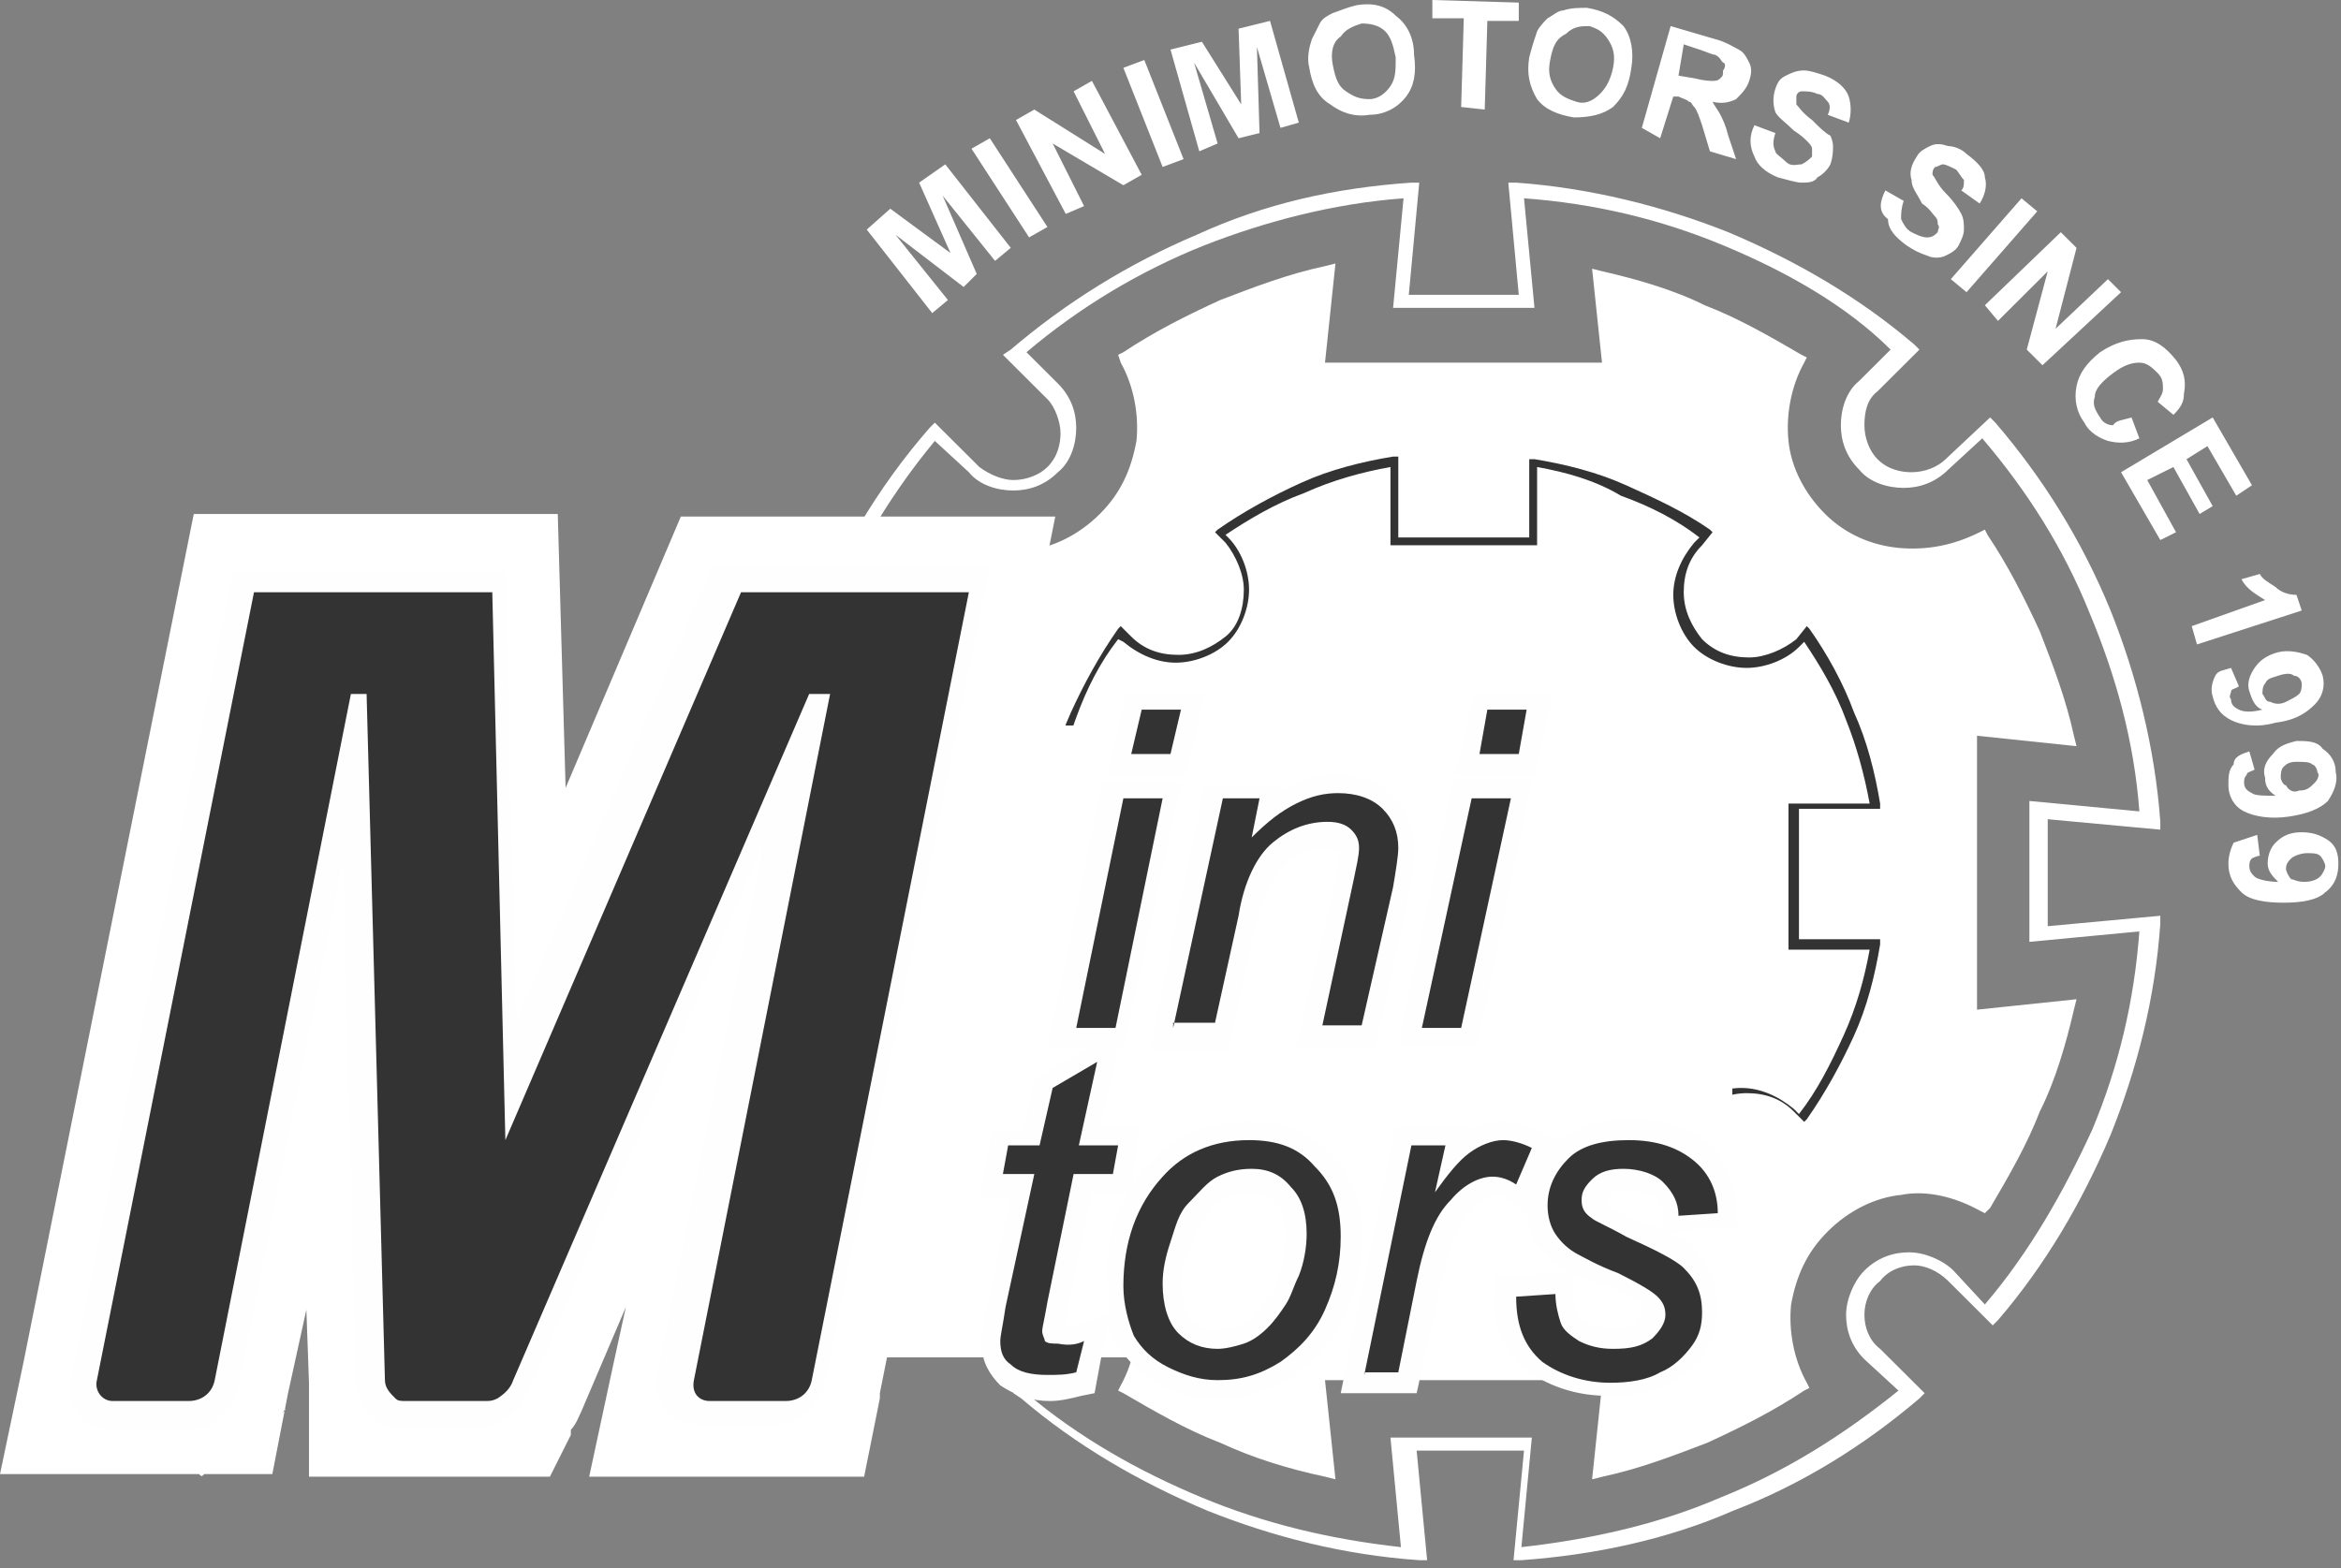 <svg width="100" height="67" viewBox="0 0 100 67" fill="none" xmlns="http://www.w3.org/2000/svg">
<rect x="0" y="0" width="100" height="67" fill="#808080" stroke="none"/>
<path d="M64.765 7.804C67.897 8.027 71.029 8.807 73.826 9.922C76.734 11.148 79.418 12.709 81.767 14.716L81.991 14.938L80.201 16.722C79.754 17.057 79.642 17.614 79.642 18.171C79.642 18.729 79.866 19.286 80.201 19.621C80.649 20.067 81.208 20.178 81.656 20.178C82.215 20.178 82.774 19.955 83.11 19.621L85.011 17.837L85.235 18.06C87.248 20.401 88.926 23.077 90.157 26.087C91.275 28.874 92.058 31.995 92.282 35.117V35.451L87.472 35.005V39.576L92.282 39.13V39.464C92.058 42.697 91.275 45.707 90.157 48.494C88.926 51.393 87.36 54.068 85.347 56.409L85.123 56.632L83.222 54.737C82.774 54.291 82.215 54.068 81.767 54.068C81.208 54.068 80.649 54.291 80.313 54.737C79.866 55.072 79.642 55.629 79.642 56.186C79.642 56.744 79.866 57.301 80.313 57.636L82.215 59.531L81.991 59.754C79.642 61.76 76.957 63.433 74.049 64.547C71.253 65.774 68.121 66.443 64.989 66.666H64.653L65.101 61.983H60.514L60.962 66.666H60.626C57.383 66.443 54.362 65.662 51.566 64.547C48.658 63.321 45.973 61.76 43.624 59.754L43.289 59.531L45.19 57.636C45.638 57.19 45.749 56.632 45.749 56.186C45.749 55.629 45.526 55.072 45.19 54.737C44.743 54.403 44.183 54.18 43.736 54.18C43.289 54.18 42.617 54.403 42.282 54.737L39.933 56.855L39.709 56.632C37.472 53.957 35.682 50.947 34.452 47.602C33.221 44.369 32.662 40.913 32.662 37.346C32.662 33.779 33.333 30.323 34.452 27.201C35.682 23.857 37.472 20.847 39.709 18.283L39.933 18.06L41.834 19.955C42.282 20.29 42.841 20.512 43.289 20.512C43.848 20.512 44.407 20.29 44.743 19.955C45.19 19.509 45.302 18.952 45.302 18.506C45.302 18.06 45.078 17.391 44.743 17.057L42.841 15.161L43.177 14.938C45.526 12.932 48.21 11.26 51.118 10.033C54.027 8.696 57.047 8.027 60.291 7.804H60.626L60.179 12.597H64.877L64.43 7.804H64.765ZM73.602 10.479C70.917 9.364 68.121 8.696 65.101 8.473L65.548 13.155H59.508L59.955 8.473C56.935 8.696 54.027 9.476 51.454 10.479C48.658 11.594 46.085 13.155 43.848 15.05L45.19 16.388C45.749 16.945 45.973 17.614 45.973 18.283C45.973 18.952 45.749 19.732 45.19 20.178C44.631 20.735 43.96 20.959 43.289 20.959C42.617 20.959 41.834 20.735 41.387 20.178L39.933 18.84C37.808 21.404 36.242 24.191 35.011 27.313C33.893 30.434 33.221 33.779 33.221 37.235C33.221 40.802 33.781 44.147 35.011 47.268C36.242 50.389 37.808 53.288 39.933 55.852L41.387 54.403C41.946 53.845 42.617 53.622 43.289 53.622C43.96 53.622 44.743 53.845 45.19 54.403C45.749 54.96 45.973 55.629 45.973 56.298C45.973 56.967 45.749 57.747 45.19 58.193L43.848 59.531C46.085 61.426 48.658 62.875 51.342 63.99C54.027 65.105 56.823 65.774 59.843 66.108L59.396 61.426H65.436L64.989 66.108C68.009 65.774 70.917 65.105 73.49 63.99C76.286 62.875 78.747 61.315 81.096 59.419L79.642 58.082C79.083 57.524 78.859 56.855 78.859 56.186C78.859 55.517 79.195 54.737 79.642 54.291C80.201 53.734 80.873 53.511 81.544 53.511C82.215 53.511 82.998 53.845 83.445 54.291L84.787 55.74C86.689 53.511 88.143 50.947 89.374 48.271C90.492 45.596 91.163 42.809 91.387 39.799L86.689 40.245V34.225L91.387 34.671C91.163 31.661 90.38 28.874 89.262 26.198C88.143 23.411 86.577 20.959 84.676 18.729L83.222 20.067C82.662 20.624 81.991 20.847 81.32 20.847C80.649 20.847 79.866 20.624 79.418 20.067C78.859 19.509 78.635 18.84 78.635 18.171C78.635 17.503 78.859 16.722 79.418 16.276L80.761 14.938C78.859 13.043 76.286 11.594 73.602 10.479Z" fill="white"/>
<path fill-rule="evenodd" clip-rule="evenodd" d="M68.344 11.817L68.792 15.942H65.213C63.423 15.942 61.633 15.942 59.843 15.942H56.264L56.711 11.817C53.691 12.486 50.783 13.712 48.21 15.384C49.553 17.502 49.217 20.401 47.315 22.296C45.414 24.191 42.617 24.414 40.38 23.188C37.696 27.424 36.242 32.329 36.242 37.346C36.242 42.474 37.696 47.379 40.492 51.616C42.617 50.389 45.526 50.612 47.427 52.507C49.329 54.403 49.553 57.19 48.322 59.419C50.895 61.091 53.803 62.318 56.711 62.987L56.264 58.862H59.843C61.633 58.862 63.423 58.862 65.213 58.862H68.792L68.344 62.987C71.365 62.318 74.273 61.091 76.846 59.419C75.615 57.301 75.839 54.403 77.74 52.507C79.642 50.612 82.439 50.389 84.564 51.616C86.242 49.051 87.472 46.264 88.143 43.255L84.004 43.477V39.91C84.004 38.126 84.004 36.343 84.004 34.67V31.103L88.143 31.549C87.472 28.539 86.242 25.64 84.564 23.076C82.439 24.303 79.53 24.08 77.629 22.185C75.727 20.289 75.503 17.502 76.734 15.273C74.161 13.712 71.365 12.486 68.344 11.817Z" fill="white"/>
<path d="M68.68 12.263L69.127 16.276H55.928L56.376 12.263C55.034 12.597 53.691 13.043 52.461 13.601C51.119 14.158 49.888 14.827 48.658 15.607C49.217 16.722 49.441 17.948 49.217 19.175C49.105 20.401 48.546 21.627 47.539 22.631C46.532 23.634 45.302 24.191 44.072 24.303C42.841 24.414 41.611 24.191 40.604 23.634C39.374 25.641 38.367 27.87 37.696 30.1C37.025 32.441 36.689 34.894 36.689 37.458C36.689 40.022 37.025 42.474 37.696 44.815C38.367 47.156 39.374 49.275 40.716 51.281C41.834 50.724 43.065 50.501 44.295 50.612C45.526 50.724 46.756 51.393 47.763 52.285C48.77 53.288 49.329 54.514 49.441 55.74C49.553 56.967 49.329 58.193 48.881 59.308C50.112 60.088 51.342 60.757 52.573 61.203C53.803 61.76 55.145 62.206 56.488 62.429L55.928 58.304H69.127L68.68 62.429C70.022 62.095 71.365 61.649 72.595 61.092C73.937 60.534 75.168 59.865 76.398 59.085C75.839 57.97 75.615 56.744 75.727 55.629C75.839 54.403 76.51 53.065 77.405 52.173C78.412 51.17 79.642 50.612 80.873 50.501C82.103 50.389 83.333 50.612 84.452 51.17C85.235 49.943 85.906 48.717 86.353 47.379C86.913 46.153 87.36 44.815 87.584 43.589L83.445 43.923V30.769L87.584 31.103C87.248 29.765 86.801 28.428 86.353 27.201C85.794 25.863 85.123 24.637 84.34 23.411C83.222 23.968 81.991 24.191 80.761 24.08C79.53 23.968 78.188 23.299 77.293 22.408C76.286 21.404 75.727 20.178 75.615 18.952C75.503 17.725 75.615 16.499 76.174 15.496C74.944 14.715 73.714 14.046 72.483 13.489C71.365 13.043 70.022 12.597 68.68 12.263ZM68.456 15.719L68.009 11.482L68.456 11.594C69.91 11.928 71.477 12.374 72.819 13.043C74.273 13.601 75.615 14.381 76.957 15.161L77.181 15.273L77.069 15.496C76.51 16.499 76.286 17.725 76.398 18.84C76.51 19.955 77.069 21.07 77.964 21.962C78.859 22.854 79.978 23.299 81.096 23.411C82.327 23.522 83.445 23.299 84.564 22.742L84.787 22.631L84.899 22.854C85.794 24.191 86.465 25.529 87.136 26.978C87.696 28.428 88.255 29.877 88.591 31.438L88.703 31.884L84.452 31.438V43.143L88.703 42.697L88.591 43.143C88.255 44.592 87.808 46.153 87.136 47.491C86.577 48.94 85.794 50.278 85.011 51.616L84.787 51.839L84.564 51.727C83.557 51.17 82.327 50.835 81.208 51.058C80.09 51.17 78.971 51.727 78.076 52.619C77.181 53.511 76.734 54.514 76.51 55.74C76.398 56.855 76.622 58.081 77.181 59.085L77.293 59.308L77.069 59.419C75.727 60.311 74.385 60.98 72.931 61.649C71.477 62.206 70.022 62.764 68.456 63.098L68.009 63.21L68.456 58.973H56.6L57.047 63.21L56.6 63.098C55.034 62.764 53.579 62.318 52.125 61.649C50.671 61.092 49.329 60.311 47.987 59.531L47.763 59.419L47.875 59.196C48.434 58.193 48.658 56.967 48.546 55.852C48.434 54.737 47.875 53.622 47.092 52.73C46.197 51.839 45.078 51.281 43.96 51.17C42.841 51.058 41.611 51.281 40.604 51.839L40.38 51.95L40.157 51.727C38.814 49.609 37.696 47.268 36.913 44.815C36.242 42.363 35.794 39.91 35.794 37.235C35.794 34.67 36.13 32.106 36.913 29.765C37.584 27.313 38.703 25.083 40.045 22.965L40.157 22.742L40.492 22.854C41.499 23.522 42.729 23.745 43.848 23.522C44.967 23.411 46.085 22.854 46.98 21.962C47.875 21.07 48.322 20.067 48.546 18.84C48.658 17.725 48.434 16.499 47.875 15.496L47.763 15.161L47.987 15.05C49.329 14.158 50.671 13.489 52.125 12.82C53.579 12.263 55.034 11.705 56.6 11.371L57.047 11.259L56.6 15.496H68.456V15.719Z" fill="white"/>
<path fill-rule="evenodd" clip-rule="evenodd" d="M64.206 18.283C68.344 18.617 72.036 20.29 74.944 22.742L73.49 24.191C72.819 24.86 72.819 25.864 73.49 26.532C74.049 27.201 75.168 27.201 75.839 26.532L77.293 25.083C79.754 28.093 81.432 31.772 81.767 35.785H78.188V39.018H81.656C81.32 43.143 79.642 46.822 77.181 49.832L75.727 48.383C75.056 47.714 74.049 47.714 73.378 48.383C72.707 48.94 72.707 50.055 73.378 50.724L74.832 52.173C71.924 54.626 68.233 56.187 64.094 56.521V52.953H60.85V56.521C56.711 56.187 53.02 54.514 50 52.062L51.454 50.612C52.125 49.944 52.125 48.94 51.454 48.271C50.783 47.602 49.776 47.602 49.105 48.271L47.763 49.609C45.302 46.711 43.624 43.032 43.401 38.907H46.98V35.674H43.401C43.736 31.661 45.302 27.87 47.875 24.972L49.217 26.421C49.888 27.09 50.895 27.09 51.566 26.421C52.237 25.752 52.237 24.749 51.566 24.08L50.224 22.742C53.244 20.29 56.935 18.617 60.962 18.283V21.85H64.206V18.283Z" fill="white"/>
<path d="M65.66 19.955V23.299H59.396V19.955C58.166 20.178 56.935 20.512 55.705 21.07C54.474 21.516 53.356 22.185 52.349 22.854L52.461 22.965C53.02 23.522 53.356 24.414 53.356 25.195C53.356 25.975 53.02 26.867 52.461 27.424C51.902 27.982 51.007 28.316 50.224 28.316C49.441 28.316 48.658 27.982 47.987 27.424L47.763 27.313C46.98 28.316 46.421 29.431 45.973 30.657C45.526 31.883 45.19 32.998 44.966 34.336H48.322V40.579H44.966C45.19 41.805 45.526 43.032 45.973 44.146C46.421 45.261 46.98 46.376 47.763 47.379L47.875 47.268C48.434 46.71 49.329 46.376 50.112 46.376C50.895 46.376 51.79 46.71 52.349 47.268C52.908 47.825 53.244 48.717 53.244 49.497C53.244 50.278 52.908 51.17 52.349 51.727L52.237 51.839C53.244 52.619 54.362 53.176 55.593 53.734C56.823 54.18 57.942 54.626 59.284 54.849V51.504H65.548V54.849C66.778 54.626 68.009 54.291 69.127 53.845C70.246 53.399 71.365 52.73 72.371 52.061L72.148 51.839C71.588 51.281 71.253 50.389 71.253 49.609C71.253 48.828 71.588 47.937 72.148 47.379C72.707 46.822 73.602 46.487 74.385 46.487C75.168 46.487 75.951 46.822 76.622 47.379L76.846 47.602C77.629 46.599 78.188 45.484 78.747 44.258C79.306 43.032 79.642 41.805 79.866 40.579H76.398V34.336H79.866C79.642 33.11 79.306 31.883 78.859 30.769C78.412 29.542 77.74 28.427 77.069 27.424L76.846 27.647C76.286 28.204 75.391 28.539 74.609 28.539C73.826 28.539 72.931 28.204 72.371 27.647C71.812 27.09 71.477 26.198 71.477 25.418C71.477 24.637 71.812 23.857 72.371 23.188L72.595 22.965C71.588 22.185 70.47 21.627 69.239 21.181C68.121 20.512 66.89 20.178 65.66 19.955ZM65.324 23.076V19.62H65.548C66.89 19.843 68.233 20.178 69.463 20.735C70.694 21.293 71.924 21.85 73.043 22.631L73.154 22.742L72.707 23.299C72.148 23.857 71.924 24.526 71.924 25.306C71.924 26.086 72.26 26.755 72.707 27.313C73.266 27.87 73.937 28.093 74.72 28.093C75.391 28.093 76.174 27.759 76.734 27.313L77.181 26.755L77.293 26.867C78.076 27.982 78.747 29.208 79.195 30.434C79.754 31.66 80.09 32.998 80.313 34.336V34.559H76.846V40.133H80.313V40.356C80.09 41.694 79.754 43.032 79.195 44.258C78.635 45.484 77.964 46.71 77.181 47.825L77.069 47.937L76.622 47.491C76.063 46.933 75.391 46.71 74.609 46.71C73.826 46.71 73.154 47.045 72.595 47.491C72.036 48.048 71.812 48.717 71.812 49.497C71.812 50.166 72.148 50.947 72.595 51.504L73.043 51.95L72.931 52.061C71.812 52.842 70.694 53.511 69.463 53.957C68.233 54.514 66.89 54.849 65.548 55.071H65.324V51.615H59.62V55.071H59.396C58.054 54.849 56.711 54.514 55.481 53.957C54.251 53.399 53.02 52.73 51.902 51.95L51.79 51.839L52.237 51.393C52.796 50.835 53.02 50.166 53.02 49.386C53.02 48.605 52.685 47.937 52.237 47.379C51.678 46.822 51.007 46.599 50.224 46.599C49.553 46.599 48.77 46.933 48.21 47.379L47.763 47.825L47.651 47.714C46.868 46.599 46.197 45.373 45.749 44.146C45.19 42.92 44.855 41.582 44.631 40.356V40.133H48.098V34.559H44.631V34.336C44.855 32.998 45.19 31.66 45.749 30.434C46.309 29.208 46.98 27.982 47.763 26.867L47.875 26.755L48.322 27.201C48.881 27.759 49.553 27.982 50.336 27.982C51.119 27.982 51.79 27.647 52.349 27.201C52.908 26.755 53.132 25.975 53.132 25.195C53.132 24.526 52.796 23.745 52.349 23.188L51.902 22.742L52.013 22.631C53.132 21.85 54.362 21.181 55.593 20.624C56.823 20.066 58.166 19.732 59.508 19.509H59.731V22.965H65.324V23.076Z" fill="#333333"/>
<rect x="36" y="31" width="38" height="27" fill="white"/>
<path fill-rule="evenodd" clip-rule="evenodd" d="M20.805 63.098C20.694 63.098 20.582 63.098 20.47 63.098H17.226C17.114 63.098 17.002 63.098 16.89 63.098H13.199V59.085L13.087 55.963L12.304 59.531L11.633 62.987H8.277H8.389C8.277 62.987 8.166 62.987 8.054 62.987H4.81C4.698 62.987 4.698 62.987 4.586 62.987H4.698H0L1.007 58.193L8.277 21.962H23.826L24.161 33.667L29.083 22.073H45.078L37.584 59.531C37.584 59.642 37.584 59.642 37.584 59.754L36.913 63.098H33.557C33.445 63.098 33.333 63.098 33.221 63.098H29.978C29.866 63.098 29.754 63.098 29.642 63.098H25.168L26.174 58.416L26.734 55.852L24.832 60.311C24.72 60.534 24.608 60.868 24.385 61.092V61.314L23.49 63.098H20.805ZM12.192 60.2C12.192 60.311 12.081 60.311 12.081 60.423C12.081 60.311 12.192 60.2 12.192 60.2ZM8.949 62.987C8.837 62.987 8.837 62.987 8.725 62.987C8.837 62.987 8.837 62.987 8.949 62.987ZM8.725 62.987C8.613 62.987 8.613 62.987 8.501 62.987C8.613 63.098 8.613 63.098 8.725 62.987ZM37.136 60.645C37.136 60.757 37.136 60.757 37.025 60.757C37.136 60.757 37.136 60.757 37.136 60.645ZM34.116 62.987H34.005H33.893H33.781H33.669H33.557" fill="white"/>
<path fill-rule="evenodd" clip-rule="evenodd" d="M22.036 43.701L30.425 24.191H42.282L35.235 59.085C35.011 60.088 34.116 60.869 33.11 60.869H29.866C28.635 60.869 27.852 59.865 28.076 58.751L32.662 35.897L22.595 59.419C22.371 59.977 21.924 60.423 21.477 60.646C21.141 60.869 20.805 60.98 20.358 60.98H17.114C16.667 60.98 16.331 60.869 15.995 60.646C15.548 60.311 15.213 59.754 15.213 59.085L14.653 36.677L10.179 59.308C9.955 60.311 9.06 61.092 8.054 61.092H4.81C3.579 61.092 2.796 60.088 3.02 58.973L9.955 24.414H21.588L22.036 43.701Z" fill="#FEFEFE"/>
<path fill-rule="evenodd" clip-rule="evenodd" d="M4.81 59.865H8.054C8.613 59.865 9.06 59.531 9.172 58.973L14.989 29.654H15.66L16.443 58.973C16.443 59.308 16.667 59.531 16.89 59.754C17.002 59.865 17.114 59.865 17.338 59.865H17.45H20.582H20.694C20.917 59.865 21.029 59.865 21.253 59.754C21.588 59.531 21.812 59.308 21.924 58.973L34.564 29.654H35.459L29.642 58.973C29.53 59.531 29.866 59.865 30.313 59.865H33.557C34.116 59.865 34.564 59.531 34.676 58.973L41.387 25.306H36.577H36.465H31.655L21.588 48.717L21.029 25.306H16.331H15.995H10.85L4.139 58.973C4.027 59.419 4.362 59.865 4.81 59.865Z" fill="#333333"/>
<path fill-rule="evenodd" clip-rule="evenodd" d="M66.555 48.828C67.45 48.048 68.456 47.825 69.575 47.825C70.805 47.825 72.036 48.048 72.931 48.828C73.714 49.609 74.161 50.501 74.161 51.615V52.396L71.253 52.619C71.7 52.842 72.148 53.065 72.371 53.399C73.043 54.068 73.378 54.849 73.378 55.852C73.378 56.521 73.154 57.19 72.819 57.747C72.371 58.416 71.812 58.862 71.141 59.196C70.358 59.531 69.463 59.642 68.68 59.642C67.45 59.642 66.331 59.308 65.324 58.639C64.206 57.858 63.758 56.521 63.87 55.294V54.514L67.114 54.403C67.002 54.291 67.002 54.291 66.89 54.291C66.443 53.957 65.996 53.622 65.66 53.176C65.324 52.73 65.213 52.284 65.213 51.727L65.101 51.839L64.43 51.281C64.318 51.17 64.094 51.058 63.982 51.058C63.535 51.058 62.975 51.504 62.752 51.839C62.081 52.619 61.745 54.068 61.521 54.96L60.514 59.531H57.271L59.62 48.16H62.752L62.64 48.383C63.087 48.048 63.647 47.937 64.206 47.937C64.765 47.937 65.324 48.16 65.772 48.383L66.443 48.717L66.555 48.828ZM67.226 54.403V55.183C67.226 55.517 67.226 55.852 67.338 56.075C67.45 56.298 67.561 56.409 67.785 56.521C68.121 56.632 68.456 56.744 68.792 56.744C69.127 56.744 69.687 56.744 69.91 56.409C70.022 56.298 70.134 56.186 70.134 55.963C70.134 55.852 70.022 55.74 70.022 55.629C69.799 55.406 68.904 55.071 68.68 54.849C68.344 54.96 67.785 54.737 67.226 54.403ZM71.029 52.619V51.95C71.029 51.615 70.917 51.393 70.694 51.17C70.358 50.947 69.91 50.835 69.575 50.835C69.351 50.835 68.904 50.835 68.792 51.058C68.68 51.17 68.568 51.281 68.568 51.281C68.568 51.393 68.68 51.393 68.68 51.504C68.904 51.727 69.575 52.062 69.91 52.173C70.246 52.173 70.694 52.396 71.029 52.619ZM48.322 50.724C48.546 50.389 48.77 50.055 49.105 49.72C50.224 48.494 51.678 47.937 53.356 47.937C54.698 47.937 55.817 48.271 56.823 49.274C57.83 50.278 58.166 51.504 58.166 52.842C58.166 54.068 57.942 55.183 57.383 56.298C56.823 57.413 56.152 58.193 55.145 58.862C54.251 59.419 53.132 59.754 52.013 59.754C51.119 59.754 50.336 59.531 49.553 59.196C48.77 58.75 48.21 58.193 47.763 57.524C47.539 57.19 47.427 56.855 47.315 56.521L46.756 59.531L46.197 59.642C45.749 59.754 45.302 59.865 44.855 59.865C44.072 59.865 43.401 59.642 42.729 59.196C42.282 58.75 41.946 58.193 41.946 57.524C41.946 57.078 42.058 56.298 42.17 55.852L43.177 51.17H41.834L42.394 48.271H43.736L44.183 46.153L46.421 44.815H44.743L47.092 33.444H50.447L47.987 44.815H47.763L46.98 48.16H48.658L48.322 50.724ZM48.21 50.947H46.644L45.638 55.74C45.638 55.963 45.526 56.298 45.526 56.632C45.749 56.632 45.973 56.632 46.197 56.521L47.427 56.186C47.315 55.74 47.315 55.294 47.315 54.849C47.204 53.622 47.427 52.173 48.21 50.947ZM47.315 33.11L48.098 29.654H51.454L50.671 33.11H47.315ZM54.698 33.779C54.81 33.667 54.81 33.667 54.922 33.667C55.593 33.333 56.376 33.11 57.047 33.11C57.942 33.11 58.837 33.333 59.508 34.002C60.179 34.67 60.403 35.451 60.403 36.343C60.403 36.9 60.291 37.68 60.179 38.238L58.725 44.815H55.369L57.047 37.68C57.159 37.346 57.159 36.9 57.159 36.454C57.159 36.343 57.159 36.343 57.047 36.343C56.935 36.231 56.711 36.231 56.6 36.231C55.928 36.231 55.369 36.454 54.81 37.011C54.139 37.68 53.803 38.795 53.579 39.687L52.461 44.927H49.105L51.454 33.556H54.698V33.779ZM62.192 33.11L62.975 29.654H66.331L65.548 33.11H62.192ZM59.732 44.704L62.081 33.333H65.436L63.087 44.704H59.732ZM50.447 54.849C50.447 55.406 50.559 55.963 50.895 56.409C51.23 56.744 51.566 56.855 52.013 56.855C52.237 56.855 52.573 56.744 52.796 56.744C53.132 56.632 53.356 56.409 53.579 56.186C53.803 55.963 54.027 55.629 54.251 55.406C54.474 55.183 54.586 54.737 54.698 54.403C54.81 53.957 54.922 53.399 54.922 52.842C54.922 52.284 54.81 51.727 54.474 51.393C54.139 51.058 53.803 50.947 53.356 50.947C53.02 50.947 52.573 51.058 52.349 51.17C52.013 51.393 51.678 51.727 51.454 52.062C51.119 52.507 50.895 52.953 50.783 53.511C50.559 53.845 50.447 54.291 50.447 54.849Z" fill="#FEFEFE"/>
<path d="M48.322 32.218L48.77 30.323H50.447L50 32.218H48.322ZM45.973 43.923L47.987 34.113H49.664L47.651 43.923H45.973ZM50.112 43.923L52.237 34.113H53.803L53.468 35.785C54.139 35.116 54.698 34.67 55.369 34.336C56.04 34.002 56.599 33.89 57.159 33.89C57.942 33.89 58.613 34.113 59.06 34.559C59.508 35.005 59.731 35.562 59.731 36.231C59.731 36.566 59.62 37.235 59.508 37.904L58.166 43.812H56.488L57.83 37.569C57.942 37.012 58.054 36.566 58.054 36.231C58.054 35.897 57.942 35.674 57.718 35.451C57.494 35.228 57.159 35.116 56.711 35.116C55.816 35.116 55.033 35.451 54.362 36.008C53.691 36.566 53.132 37.681 52.908 39.13L51.902 43.7H50.112V43.923ZM63.199 32.218L63.535 30.323H65.213L64.877 32.218H63.199ZM60.738 43.923L62.864 34.113H64.541L62.416 43.923H60.738ZM46.309 57.301L45.973 58.639C45.526 58.75 45.19 58.75 44.743 58.75C44.072 58.75 43.512 58.639 43.177 58.304C42.841 58.081 42.729 57.747 42.729 57.301C42.729 57.078 42.841 56.632 42.953 55.852L44.183 50.166H42.841L43.065 48.94H44.407L44.966 46.487L46.868 45.373L46.085 48.94H47.763L47.539 50.166H45.861L44.743 55.629C44.631 56.298 44.519 56.744 44.519 56.855C44.519 57.078 44.631 57.19 44.631 57.301C44.743 57.413 44.966 57.413 45.19 57.413C45.749 57.524 46.085 57.413 46.309 57.301ZM47.987 54.96C47.987 53.065 48.546 51.504 49.664 50.278C50.559 49.275 51.79 48.717 53.356 48.717C54.586 48.717 55.481 49.051 56.152 49.832C56.935 50.612 57.271 51.504 57.271 52.842C57.271 53.957 57.047 54.96 56.599 55.963C56.152 56.967 55.481 57.636 54.698 58.193C53.803 58.75 53.02 58.973 52.013 58.973C51.23 58.973 50.559 58.75 49.888 58.416C49.217 58.081 48.77 57.636 48.434 57.078C48.21 56.521 47.987 55.74 47.987 54.96ZM49.664 54.849C49.664 55.74 49.888 56.521 50.336 56.967C50.783 57.413 51.342 57.636 52.013 57.636C52.349 57.636 52.796 57.524 53.132 57.413C53.468 57.301 53.803 57.078 54.139 56.744C54.474 56.409 54.698 56.075 54.922 55.74C55.145 55.406 55.257 54.96 55.481 54.514C55.705 53.957 55.816 53.288 55.816 52.73C55.816 51.839 55.593 51.17 55.145 50.724C54.698 50.166 54.139 49.943 53.468 49.943C52.908 49.943 52.461 50.055 52.013 50.278C51.566 50.501 51.23 50.947 50.783 51.393C50.336 51.839 50.224 52.396 50 53.065C49.776 53.734 49.664 54.291 49.664 54.849ZM58.277 58.75L60.291 48.94H61.745L61.297 50.947C61.857 50.166 62.304 49.609 62.752 49.275C63.199 48.94 63.758 48.717 64.206 48.717C64.541 48.717 64.989 48.829 65.436 49.051L64.765 50.612C64.43 50.389 64.094 50.278 63.758 50.278C63.199 50.278 62.528 50.612 61.969 51.281C61.297 51.95 60.85 53.065 60.514 54.737L59.731 58.639H58.277V58.75ZM64.765 55.406L66.443 55.294C66.443 55.74 66.555 56.186 66.667 56.521C66.778 56.855 67.114 57.078 67.45 57.301C67.897 57.524 68.344 57.636 68.904 57.636C69.687 57.636 70.134 57.524 70.582 57.19C70.917 56.855 71.141 56.521 71.141 56.186C71.141 55.852 71.029 55.629 70.805 55.406C70.582 55.183 70.022 54.849 69.127 54.403C68.233 54.068 67.673 53.734 67.45 53.622C67.002 53.399 66.667 53.065 66.443 52.73C66.219 52.396 66.107 51.95 66.107 51.504C66.107 50.724 66.443 50.055 67.002 49.498C67.561 48.94 68.456 48.717 69.575 48.717C70.805 48.717 71.7 49.051 72.371 49.609C73.043 50.166 73.378 50.947 73.378 51.839L71.7 51.95C71.7 51.393 71.477 50.947 71.029 50.501C70.694 50.166 70.022 49.943 69.351 49.943C68.792 49.943 68.344 50.055 68.009 50.389C67.673 50.724 67.561 50.947 67.561 51.281C67.561 51.616 67.673 51.839 68.009 52.062C68.121 52.173 68.68 52.396 69.463 52.842C70.694 53.399 71.588 53.845 71.924 54.18C72.483 54.737 72.707 55.294 72.707 56.075C72.707 56.632 72.595 57.078 72.26 57.524C71.924 57.97 71.477 58.416 70.917 58.639C70.358 58.973 69.575 59.085 68.792 59.085C67.673 59.085 66.667 58.75 65.884 58.193C65.101 57.524 64.765 56.632 64.765 55.406Z" fill="#333333"/>
<path d="M39.821 13.378L37.025 9.81L38.031 8.918L40.604 10.814L39.262 7.804L40.38 7.023L43.177 10.591L42.506 11.148L40.268 8.361L41.723 11.706L41.163 12.263L38.255 10.033L40.492 12.82L39.821 13.378ZM43.96 10.145L41.499 6.354L42.282 5.908L44.743 9.699L43.96 10.145ZM45.526 9.141L43.4 5.128L44.183 4.682L47.204 6.577L45.861 3.902L46.644 3.456L48.77 7.469L47.987 7.915L44.966 6.131L46.309 8.807L45.526 9.141ZM49.664 7.135L47.987 2.898L48.881 2.564L50.559 6.8L49.664 7.135ZM51.23 6.466L50 2.118L51.342 1.784L53.02 4.459L52.908 1.226L54.251 0.892L55.481 5.24L54.698 5.463L53.691 2.007L53.803 5.686L52.908 5.908L51.007 2.676L52.013 6.131L51.23 6.466ZM55.928 2.898C55.816 2.453 55.928 2.007 56.04 1.672C56.152 1.449 56.264 1.226 56.376 1.003C56.488 0.78 56.711 0.669 56.935 0.557C57.271 0.446 57.494 0.334 57.942 0.223C58.613 0.111 59.172 0.223 59.62 0.669C60.067 1.003 60.403 1.561 60.403 2.341C60.514 3.121 60.403 3.679 60.067 4.125C59.731 4.571 59.172 4.905 58.501 4.905C57.83 5.017 57.271 4.794 56.823 4.459C56.264 4.125 56.04 3.567 55.928 2.898ZM56.935 2.787C57.047 3.344 57.159 3.679 57.494 3.902C57.83 4.125 58.054 4.236 58.501 4.236C58.837 4.236 59.172 4.013 59.396 3.679C59.62 3.344 59.62 3.01 59.62 2.453C59.508 1.895 59.396 1.561 59.172 1.338C58.949 1.115 58.613 1.003 58.166 1.003C57.83 1.115 57.494 1.226 57.271 1.561C56.935 1.784 56.823 2.23 56.935 2.787ZM62.416 4.571L62.528 0.78H61.186V0L64.877 0.111V0.892H63.535L63.423 4.682L62.416 4.571ZM65.324 2.453C65.436 2.007 65.548 1.672 65.66 1.338C65.772 1.115 65.996 0.892 66.107 0.78C66.331 0.669 66.555 0.446 66.778 0.446C67.114 0.334 67.45 0.334 67.785 0.334C68.456 0.446 68.904 0.669 69.351 1.115C69.687 1.561 69.799 2.23 69.687 2.898C69.575 3.679 69.351 4.125 68.904 4.571C68.456 4.905 67.897 5.017 67.226 5.017C66.555 4.905 65.996 4.682 65.66 4.236C65.324 3.679 65.213 3.121 65.324 2.453ZM66.219 2.564C66.107 3.121 66.219 3.456 66.443 3.79C66.667 4.125 67.002 4.236 67.338 4.348C67.673 4.459 68.009 4.348 68.344 4.013C68.568 3.79 68.792 3.456 68.904 2.898C69.016 2.341 68.904 2.007 68.68 1.672C68.456 1.338 68.233 1.226 67.897 1.115C67.561 1.115 67.226 1.115 66.89 1.449C66.443 1.672 66.331 2.007 66.219 2.564ZM70.134 5.463L71.365 1.115L73.266 1.672C73.714 1.784 74.049 2.007 74.273 2.118C74.497 2.23 74.609 2.453 74.72 2.676C74.832 2.898 74.832 3.121 74.72 3.456C74.609 3.79 74.385 4.013 74.161 4.236C73.937 4.348 73.602 4.459 73.154 4.348C73.266 4.571 73.378 4.682 73.49 4.905C73.602 5.128 73.714 5.351 73.826 5.797L74.161 6.8L73.043 6.466L72.707 5.351C72.595 5.017 72.483 4.682 72.371 4.571C72.26 4.459 72.26 4.348 72.148 4.348C72.036 4.236 71.924 4.236 71.7 4.125H71.477L70.917 5.908L70.134 5.463ZM71.7 3.233L72.371 3.344C72.819 3.456 73.043 3.456 73.154 3.456C73.266 3.456 73.378 3.456 73.49 3.344C73.602 3.233 73.602 3.233 73.602 3.01C73.714 2.898 73.714 2.676 73.602 2.676C73.49 2.564 73.49 2.453 73.266 2.341C73.154 2.341 72.931 2.23 72.595 2.118L71.924 1.895L71.7 3.233ZM74.944 5.351L75.839 5.686C75.727 6.02 75.727 6.243 75.839 6.466C75.839 6.577 76.063 6.689 76.286 6.912C76.51 7.135 76.734 7.023 76.957 7.023C77.181 6.912 77.293 6.8 77.405 6.689C77.405 6.577 77.405 6.466 77.405 6.354C77.405 6.243 77.293 6.131 77.181 6.02C77.069 5.908 76.957 5.797 76.622 5.574C76.286 5.24 75.951 5.017 75.839 4.794C75.727 4.459 75.727 4.125 75.839 3.79C75.951 3.456 76.063 3.344 76.286 3.233C76.51 3.121 76.734 3.01 77.069 3.01C77.293 3.01 77.629 3.121 77.964 3.233C78.523 3.456 78.859 3.79 78.971 4.125C79.083 4.459 79.083 4.905 78.971 5.24L78.076 4.905C78.188 4.682 78.188 4.459 78.076 4.348C77.964 4.236 77.852 4.013 77.629 4.013C77.405 3.902 77.181 3.902 76.957 3.902C76.846 3.902 76.734 4.013 76.734 4.125C76.734 4.236 76.734 4.348 76.734 4.459C76.846 4.571 76.957 4.794 77.405 5.128C77.74 5.463 77.964 5.686 78.188 5.797C78.188 5.797 78.3 6.02 78.3 6.243C78.3 6.466 78.3 6.689 78.188 7.023C78.076 7.246 77.852 7.469 77.629 7.581C77.517 7.804 77.181 7.804 76.957 7.804C76.734 7.804 76.398 7.692 75.951 7.581C75.391 7.358 75.056 7.023 74.944 6.689C74.72 6.243 74.72 5.797 74.944 5.351ZM80.537 8.138L81.32 8.584C81.208 8.918 81.208 9.141 81.208 9.364C81.32 9.587 81.432 9.81 81.656 9.922C81.879 10.033 82.103 10.145 82.327 10.145C82.55 10.145 82.662 10.033 82.774 9.922C82.774 9.81 82.886 9.699 82.774 9.587C82.774 9.476 82.774 9.364 82.662 9.253C82.55 9.141 82.439 8.918 82.103 8.696C81.879 8.25 81.656 8.027 81.656 7.692C81.544 7.358 81.656 7.023 81.879 6.689C81.991 6.466 82.215 6.354 82.439 6.243C82.662 6.131 82.886 6.131 83.222 6.243C83.445 6.243 83.781 6.354 84.004 6.577C84.452 6.912 84.787 7.246 84.787 7.581C84.899 7.915 84.787 8.361 84.564 8.696L83.781 8.138C83.893 8.027 83.893 7.915 83.893 7.692C83.781 7.581 83.669 7.358 83.557 7.246C83.333 7.135 83.11 7.023 82.998 7.023C82.886 7.023 82.774 7.135 82.662 7.135C82.55 7.246 82.55 7.358 82.55 7.469C82.662 7.581 82.774 7.915 83.11 8.25C83.445 8.584 83.669 8.918 83.781 9.141C83.893 9.364 83.893 9.587 83.893 9.81C83.893 10.033 83.781 10.256 83.669 10.479C83.557 10.702 83.333 10.814 83.11 10.925C82.886 11.037 82.55 11.037 82.327 10.925C81.991 10.814 81.767 10.702 81.432 10.479C80.984 10.145 80.649 9.81 80.649 9.364C80.201 9.03 80.313 8.584 80.537 8.138ZM83.333 11.928L86.353 8.473L87.025 9.03L84.004 12.486L83.333 11.928ZM84.787 13.043L88.031 9.922L88.703 10.591L87.808 14.047L90.045 11.928L90.604 12.486L87.248 15.607L86.577 14.938L87.472 11.594L85.347 13.712L84.787 13.043ZM91.051 17.837L91.387 18.729C90.94 18.952 90.492 18.952 90.045 18.84C89.709 18.729 89.262 18.506 89.038 18.06C88.702 17.614 88.591 17.057 88.703 16.499C88.814 15.942 89.15 15.496 89.709 15.05C90.38 14.604 90.94 14.492 91.499 14.492C92.058 14.492 92.506 14.827 92.953 15.384C93.289 15.83 93.4 16.276 93.289 16.834C93.289 17.168 93.177 17.391 92.841 17.726L92.17 17.168C92.282 16.945 92.394 16.834 92.394 16.611C92.394 16.388 92.394 16.165 92.17 15.942C91.946 15.719 91.723 15.496 91.387 15.496C91.051 15.496 90.716 15.607 90.268 15.942C89.821 16.276 89.485 16.611 89.485 16.945C89.374 17.279 89.485 17.503 89.709 17.837C89.821 18.06 90.045 18.171 90.268 18.171C90.38 17.948 90.716 17.948 91.051 17.837ZM90.604 20.178L94.519 17.837L96.197 20.735L95.526 21.181L94.295 19.063L93.4 19.621L94.519 21.627L93.96 21.962L92.841 19.955L91.723 20.512L92.953 22.742L92.282 23.076L90.604 20.178ZM93.848 27.536L93.624 26.755L96.756 25.641C96.421 25.418 95.973 25.195 95.749 24.749L96.532 24.526C96.644 24.749 96.868 24.86 97.204 25.083C97.427 25.306 97.763 25.418 98.098 25.418L98.322 26.087L93.848 27.536ZM95.302 28.539L95.638 29.32C95.526 29.431 95.302 29.431 95.302 29.542C95.302 29.654 95.19 29.765 95.302 29.877C95.302 30.1 95.414 30.211 95.638 30.323C95.861 30.434 96.197 30.434 96.644 30.323C96.309 30.211 96.197 29.877 96.085 29.542C95.973 29.208 96.085 28.873 96.309 28.539C96.532 28.205 96.868 27.982 97.315 27.87C97.763 27.759 98.21 27.87 98.546 27.982C98.881 28.205 99.105 28.539 99.217 28.873C99.329 29.32 99.217 29.765 98.881 30.1C98.546 30.434 98.098 30.769 97.204 30.88C96.421 31.103 95.749 30.992 95.302 30.769C94.855 30.546 94.631 30.211 94.519 29.765C94.407 29.431 94.519 29.096 94.631 28.873C94.743 28.651 94.966 28.651 95.302 28.539ZM97.651 29.988C97.875 29.877 98.098 29.765 98.21 29.654C98.322 29.542 98.322 29.32 98.322 29.208C98.322 29.096 98.21 28.873 97.987 28.873C97.875 28.762 97.651 28.762 97.315 28.873C96.98 28.985 96.868 28.985 96.756 29.208C96.644 29.32 96.644 29.542 96.644 29.654C96.756 29.765 96.756 29.988 96.98 29.988C97.204 30.1 97.427 30.1 97.651 29.988ZM96.085 32.106L96.309 32.887C96.085 32.998 95.973 32.998 95.973 33.11C95.861 33.221 95.861 33.333 95.861 33.444C95.861 33.667 95.973 33.779 96.197 33.89C96.309 34.002 96.756 34.002 97.204 34.002C96.868 33.779 96.756 33.556 96.756 33.221C96.644 32.887 96.756 32.552 97.092 32.218C97.315 31.884 97.651 31.772 98.098 31.661C98.546 31.661 98.993 31.661 99.217 31.995C99.553 32.218 99.776 32.552 99.776 32.998C99.888 33.444 99.664 33.89 99.441 34.225C99.105 34.559 98.546 34.782 97.763 34.894C96.98 35.005 96.309 34.894 95.861 34.671C95.414 34.448 95.19 34.002 95.19 33.556C95.19 33.221 95.19 32.887 95.414 32.664C95.414 32.33 95.749 32.218 96.085 32.106ZM98.21 33.779C98.546 33.779 98.658 33.667 98.881 33.444C98.993 33.333 99.105 33.11 98.993 32.998C98.993 32.887 98.881 32.664 98.77 32.664C98.658 32.552 98.434 32.552 98.098 32.552C97.763 32.552 97.651 32.664 97.539 32.775C97.427 32.887 97.427 33.11 97.427 33.221C97.427 33.333 97.539 33.556 97.651 33.556C97.763 33.779 97.987 33.89 98.21 33.779ZM96.421 35.674L96.532 36.566C96.421 36.566 96.197 36.677 96.197 36.677C96.085 36.789 96.085 36.9 96.085 37.012C96.085 37.235 96.197 37.346 96.309 37.458C96.421 37.569 96.868 37.681 97.315 37.681C97.092 37.458 96.868 37.235 96.868 36.9C96.868 36.566 96.98 36.231 97.204 36.008C97.539 35.674 97.875 35.562 98.322 35.562C98.77 35.562 99.105 35.674 99.441 35.897C99.776 36.12 99.888 36.454 99.888 36.9C99.888 37.346 99.776 37.792 99.329 38.127C98.993 38.461 98.322 38.572 97.539 38.572C96.756 38.572 96.085 38.461 95.749 38.127C95.414 37.792 95.19 37.458 95.19 36.9C95.19 36.566 95.302 36.231 95.414 36.008C95.749 35.897 96.085 35.785 96.421 35.674ZM98.434 37.681C98.77 37.681 98.993 37.569 99.105 37.458C99.217 37.346 99.329 37.123 99.329 37.012C99.329 36.9 99.217 36.677 99.105 36.566C98.993 36.454 98.77 36.454 98.546 36.454C98.322 36.454 97.987 36.566 97.875 36.677C97.763 36.789 97.651 36.9 97.651 37.123C97.651 37.235 97.763 37.458 97.875 37.569C97.987 37.569 98.098 37.681 98.434 37.681Z" fill="white"/>
</svg>
